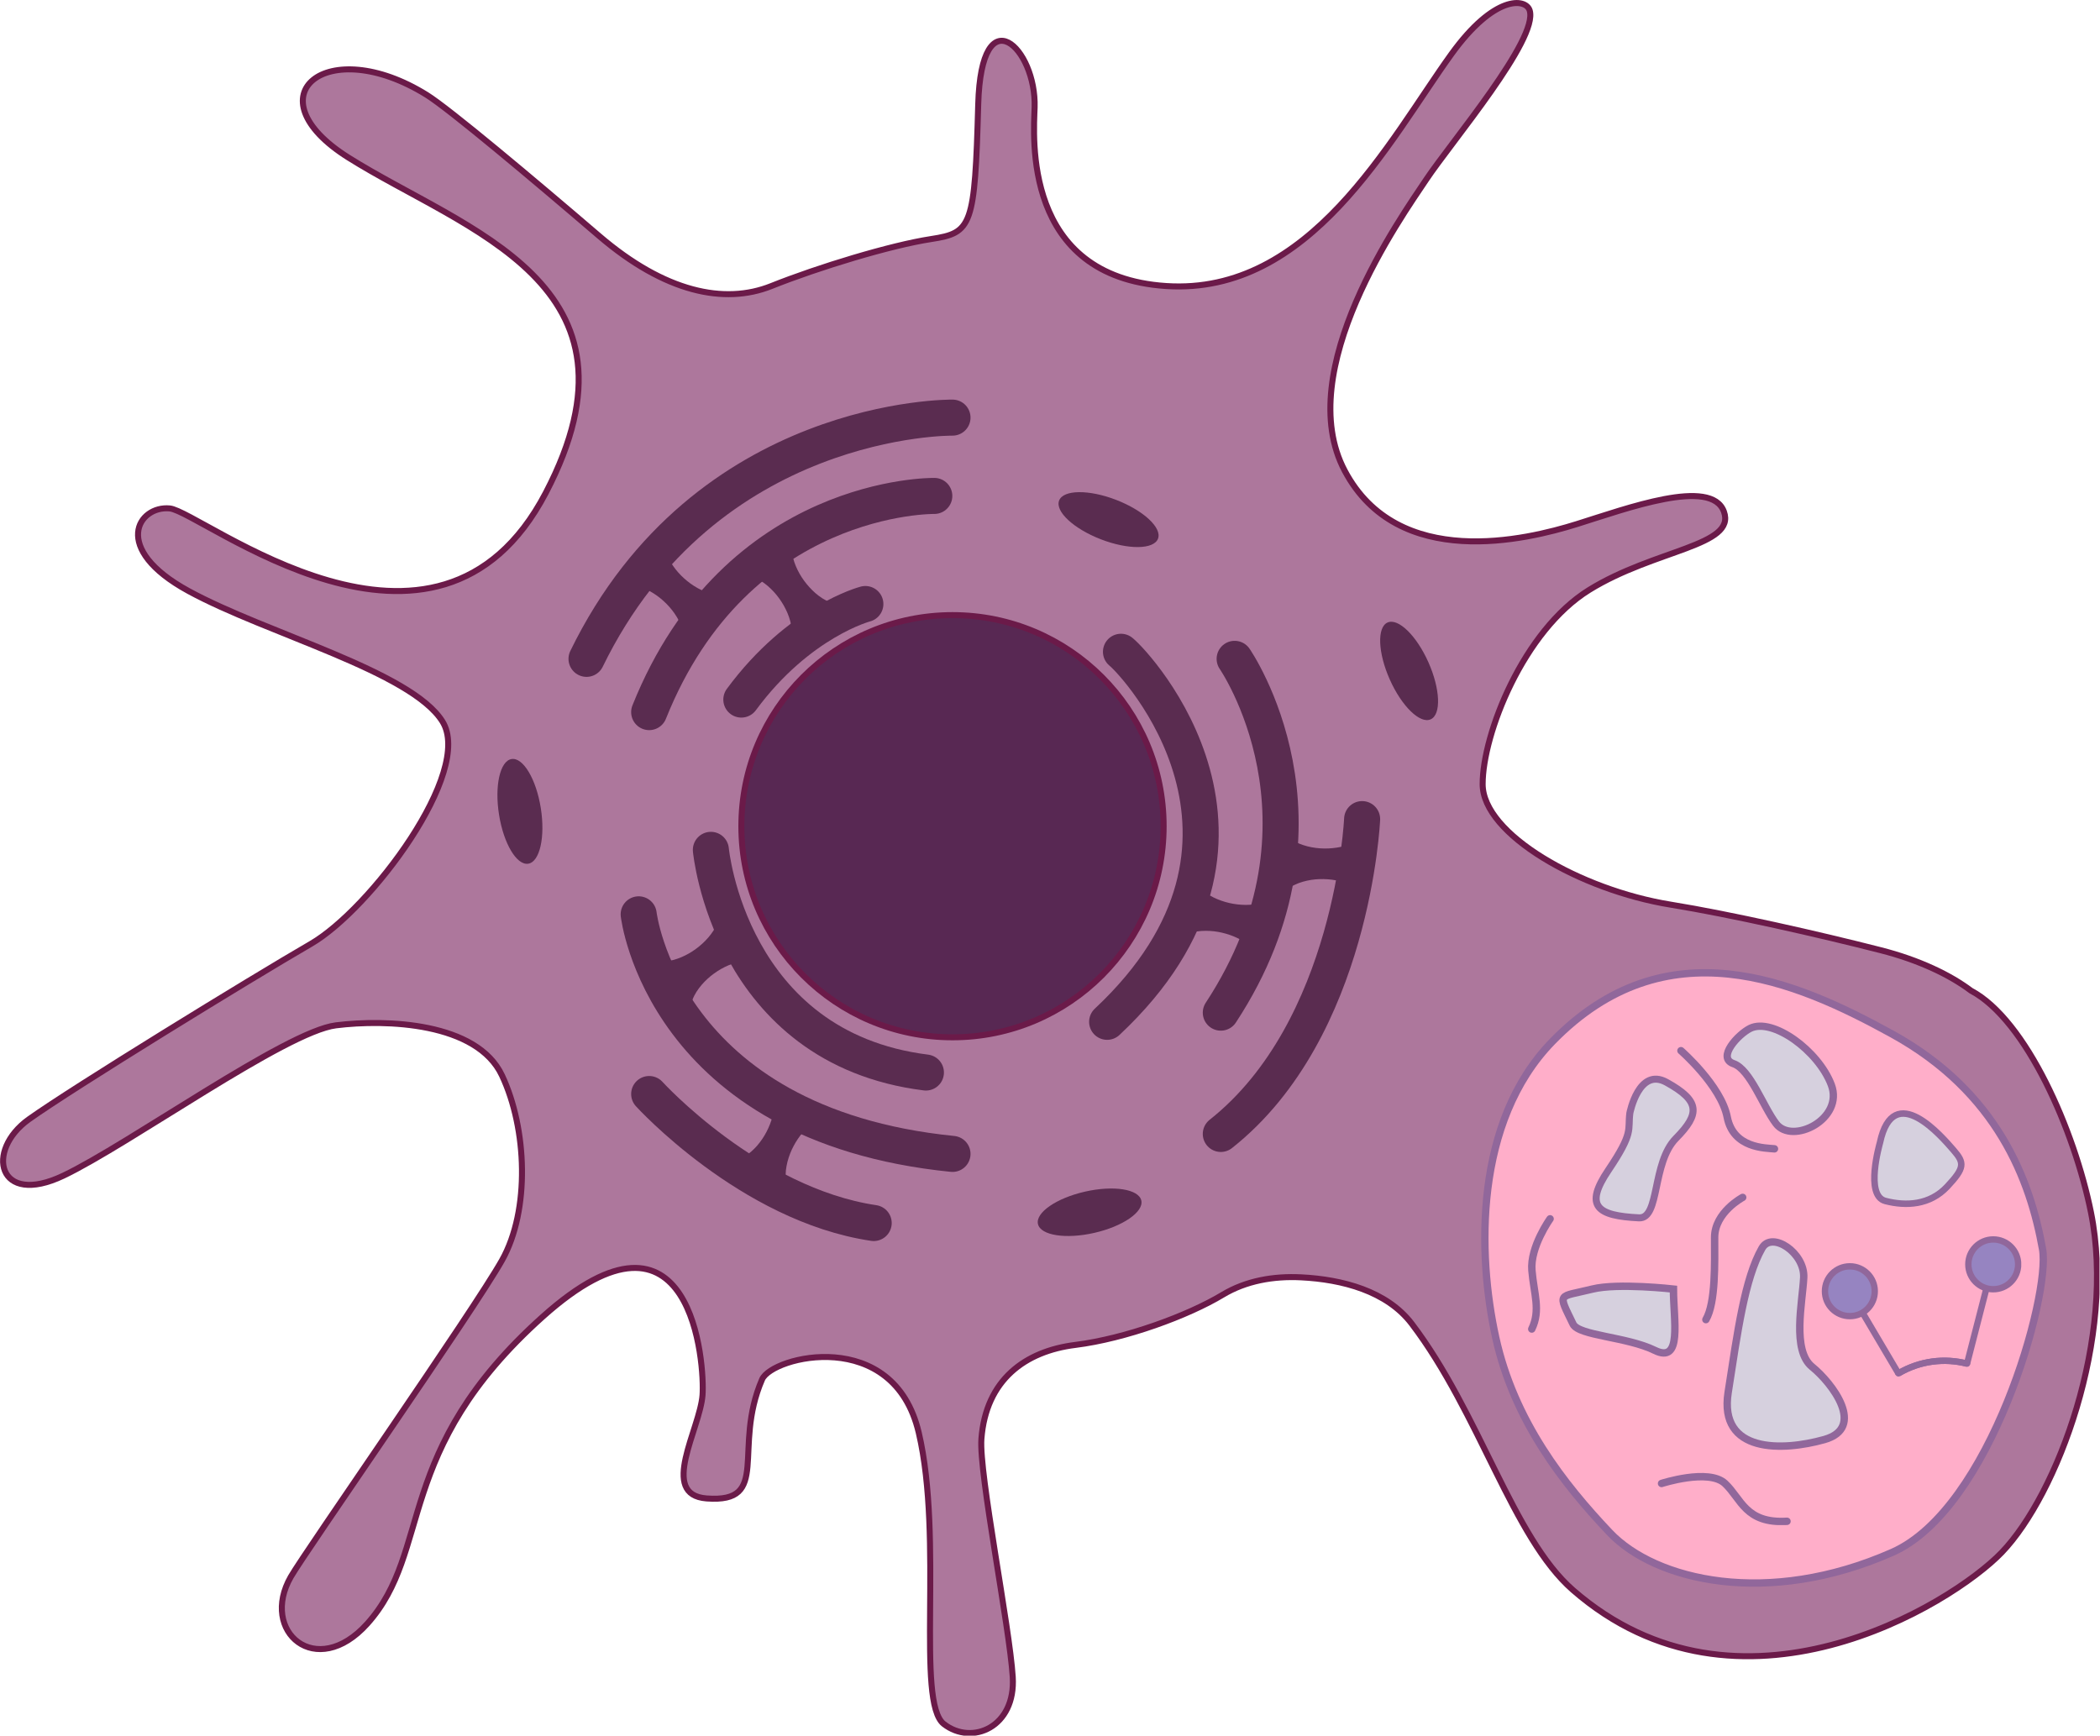 <svg width="699" height="578" viewBox="0 0 699 578" fill="none" xmlns="http://www.w3.org/2000/svg">
<g clip-path="url(#clip0_4611_296020)">
<path d="M695.987 403.581C690.54 376.638 674.571 339.633 656.058 329.801C649.12 324.585 638.867 319.619 625.961 316.325C605.476 311.088 575.981 304.39 556.086 301.166C526.06 296.3 493.51 277.738 493.51 261.047C493.51 244.357 507.067 209.945 528.973 196.389C550.88 182.832 577.993 181.791 573.818 170.317C569.643 158.843 541.489 169.276 524.798 174.492C508.108 179.709 465.346 190.141 447.624 156.761C429.893 123.39 466.397 72.288 474.737 59.773C483.078 47.258 512.193 12.986 509.159 3.454C507.858 -0.641 497.375 -1.782 483.088 18.052C462.463 46.687 436.151 98.36 388.182 95.226C340.204 92.092 344.069 45.215 344.379 35.773C345.02 16.04 326.617 -1.822 325.606 34.732C324.485 75.402 323.524 77.494 309.957 79.577C296.401 81.659 272.411 88.968 256.762 95.226C241.113 101.483 221.299 97.308 199.403 78.535C177.506 59.763 149.552 36.274 142.043 31.598C108.812 10.923 83.251 31.889 115.971 52.454C154.908 76.934 218.175 94.174 181.681 164.05C145.177 233.925 66.962 170.307 56.529 169.266C46.096 168.225 36.715 182.562 62.786 196.769C88.858 210.987 136.837 223.502 147.269 240.182C157.702 256.872 123.28 302.758 103.466 314.232C83.652 325.706 24.2 362.21 9.602 372.633C-4.996 383.066 -0.831 401.839 21.076 391.406C42.982 380.973 95.126 343.428 111.816 341.345C128.506 339.263 158.753 340.304 167.093 358.035C175.433 375.767 176.485 402.88 167.093 419.57C157.702 436.261 101.614 516.558 96.818 524.908C86.335 543.151 105.248 559.51 122.249 540.557C144.165 516.118 130.589 483.198 180.65 438.353C230.711 393.509 234.575 454.683 233.844 464.425C232.993 475.779 219.267 497.655 235.196 498.847C256.832 500.469 243.676 482.317 253.669 459.218C257.003 451.499 297.472 441.487 305.812 476.95C314.152 512.413 304.771 566.639 314.152 573.938C323.534 581.237 338.141 574.979 337.1 558.289C336.059 541.599 325.806 490.436 326.667 479.023C328.169 459.299 341.265 449.817 357.955 447.735C374.646 445.652 395.411 438.003 406.975 431.044C414.755 426.359 423.886 424.777 433.097 425.237C446.763 425.918 461.632 429.793 469.912 440.686C492.589 470.512 503.492 511.842 523.567 529.344C578.684 577.402 649.34 534.46 666.32 516.798C684.823 497.515 704.417 445.292 695.987 403.581Z" fill="#AD779C" stroke="#6B1A49" stroke-width="2" stroke-miterlimit="10"/>
<path d="M317.046 345.33C355.858 345.33 387.321 313.867 387.321 275.055C387.321 236.242 355.858 204.779 317.046 204.779C278.234 204.779 246.77 236.242 246.77 275.055C246.77 313.867 278.234 345.33 317.046 345.33Z" fill="#582853" stroke="#6B1A49" stroke-width="2" stroke-miterlimit="10"/>
<path d="M310.988 165.101C310.988 165.101 245.278 164.06 216.083 237.068" stroke="#5A2C50" stroke-width="12" stroke-miterlimit="10" stroke-linecap="round"/>
<path d="M317.046 139.029C317.046 139.029 234.856 137.988 195.227 219.337" stroke="#5A2C50" stroke-width="12" stroke-miterlimit="10" stroke-linecap="round"/>
<path d="M288.041 201.085C288.041 201.085 265.974 206.821 246.76 232.893" stroke="#5A2C50" stroke-width="12" stroke-miterlimit="10" stroke-linecap="round"/>
<path d="M236.618 282.924C236.618 282.924 242.755 348.874 308.195 357.054" stroke="#5A2C50" stroke-width="12" stroke-miterlimit="10" stroke-linecap="round"/>
<path d="M212.589 304.39C212.589 304.39 220.578 374.435 317.046 384.147" stroke="#5A2C50" stroke-width="12" stroke-miterlimit="10" stroke-linecap="round"/>
<path d="M216.083 364.213C216.083 364.213 249.534 401.028 290.814 407.155" stroke="#5A2C50" stroke-width="12" stroke-miterlimit="10" stroke-linecap="round"/>
<path d="M373.124 216.984C378.24 221.059 432.937 279.85 368.518 340.174" stroke="#5A2C50" stroke-width="12" stroke-miterlimit="10" stroke-linecap="round"/>
<path d="M410.96 219.337C410.96 219.337 448.285 273.212 406.354 337.12" stroke="#5A2C50" stroke-width="12" stroke-miterlimit="10" stroke-linecap="round"/>
<path d="M453.392 272.692C453.392 272.692 450.328 342.737 406.354 377.499" stroke="#5A2C50" stroke-width="12" stroke-miterlimit="10" stroke-linecap="round"/>
<path d="M385.446 179.343C386.847 175.717 380.616 169.931 371.529 166.419C362.442 162.906 353.939 162.998 352.538 166.624C351.136 170.249 357.367 176.036 366.454 179.548C375.542 183.061 384.045 182.969 385.446 179.343Z" fill="#5A2C50"/>
<path d="M476.21 239.472C479.761 237.89 479.426 229.393 475.462 220.492C471.497 211.592 465.405 205.659 461.854 207.241C458.303 208.823 458.638 217.32 462.602 226.22C466.567 235.121 472.659 241.054 476.21 239.472Z" fill="#5A2C50"/>
<path d="M364.257 410.434C373.756 408.268 380.755 403.439 379.89 399.649C379.026 395.859 370.625 394.544 361.126 396.711C351.628 398.877 344.628 403.706 345.493 407.496C346.357 411.286 354.758 412.601 364.257 410.434Z" fill="#5A2C50"/>
<path d="M175.832 287.538C179.671 286.926 181.541 278.63 180.008 269.008C178.476 259.385 174.121 252.081 170.282 252.692C166.443 253.304 164.573 261.6 166.106 271.222C167.638 280.844 171.993 288.149 175.832 287.538Z" fill="#5A2C50"/>
<path d="M221.46 182.932C222.01 185.085 222.951 186.787 224.023 188.369C225.104 189.931 226.345 191.323 227.717 192.554C229.089 193.796 230.601 194.887 232.253 195.808C233.925 196.719 235.717 197.49 237.9 197.841L227.146 209.715C226.586 207.582 225.635 205.87 224.573 204.298C223.492 202.737 222.26 201.345 220.889 200.103C219.527 198.852 218.015 197.761 216.363 196.839C214.691 195.928 212.899 195.157 210.706 194.817L221.46 182.932Z" fill="#5A2C50"/>
<path d="M263.52 182.632C263.611 184.845 264.181 186.717 264.902 188.479C265.643 190.231 266.564 191.843 267.655 193.335C268.747 194.827 269.998 196.209 271.42 197.46C272.872 198.692 274.464 199.823 276.526 200.614L263.551 210.005C263.44 207.803 262.87 205.93 262.149 204.168C261.408 202.416 260.497 200.804 259.415 199.302C258.344 197.801 257.093 196.419 255.661 195.167C254.209 193.936 252.617 192.805 250.545 192.024L263.52 182.632Z" fill="#5A2C50"/>
<path d="M399.015 295.249C400.537 296.861 402.199 297.892 403.901 298.753C405.603 299.584 407.366 300.205 409.168 300.616C410.97 301.026 412.822 301.246 414.715 301.256C416.617 301.236 418.559 301.046 420.632 300.285L417.007 315.884C415.475 314.292 413.823 313.261 412.121 312.4C410.419 311.569 408.657 310.948 406.865 310.528C405.063 310.097 403.221 309.877 401.318 309.877C399.416 309.897 397.474 310.087 395.391 310.868L399.015 295.249Z" fill="#5A2C50"/>
<path d="M220.989 320.059C223.202 319.959 225.074 319.378 226.826 318.648C228.568 317.907 230.18 316.975 231.672 315.874C233.164 314.783 234.535 313.521 235.777 312.09C237.008 310.638 238.13 309.036 238.911 306.973L248.352 319.919C246.15 320.029 244.287 320.62 242.525 321.341C240.783 322.082 239.161 323.013 237.669 324.094C236.167 325.175 234.796 326.427 233.554 327.869C232.323 329.32 231.201 330.922 230.43 332.995L220.989 320.059Z" fill="#5A2C50"/>
<path d="M247.391 385.239C249.333 384.167 250.755 382.826 252.017 381.404C253.258 379.962 254.299 378.42 255.15 376.778C256.011 375.136 256.682 373.404 257.173 371.572C257.633 369.72 257.944 367.797 257.734 365.595L271.911 373.054C269.978 374.125 268.567 375.477 267.305 376.898C266.064 378.34 265.022 379.882 264.161 381.514C263.29 383.146 262.609 384.878 262.129 386.71C261.668 388.553 261.358 390.485 261.588 392.698L247.391 385.239Z" fill="#5A2C50"/>
<path d="M429.723 279.37C431.555 280.621 433.387 281.282 435.23 281.763C437.072 282.223 438.914 282.454 440.766 282.474C442.618 282.504 444.471 282.323 446.323 281.933C448.175 281.512 450.037 280.912 451.91 279.74L451.639 295.76C449.807 294.518 447.975 293.867 446.133 293.387C444.291 292.926 442.448 292.696 440.596 292.656C438.744 292.616 436.892 292.786 435.039 293.187C433.187 293.607 431.325 294.208 429.452 295.399L429.723 279.37Z" fill="#5A2C50"/>
<path d="M516.679 346.772C490.717 373.484 491.738 417.458 497.866 445.282C503.993 473.105 520.573 494.121 535.802 510.2C551.03 526.28 588.406 535.101 629.856 516.798C662.606 502.331 682.61 431.214 679.877 415.846C675.782 392.898 664.889 363.592 629.856 344.269C597.687 326.527 554.525 307.844 516.679 346.772Z" fill="#FFAEC9" stroke="#91679B" stroke-width="2.44" stroke-miterlimit="10"/>
</g>
<g clip-path="url(#clip1_4611_296020)">
<path d="M614.397 427.6L631.898 457.216" stroke="#91679B" stroke-width="2.115" stroke-miterlimit="10"/>
<path d="M654.746 453.972L663.317 420.662" stroke="#91679B" stroke-width="2.115" stroke-miterlimit="10"/>
<path d="M631.898 457.216C639.067 452.981 647.267 452.05 654.746 453.972" stroke="#91679B" stroke-width="2.115" stroke-miterlimit="10"/>
<path d="M631.898 457.216C639.067 452.981 647.267 452.05 654.746 453.972" stroke="#91679B" stroke-width="2.115" stroke-miterlimit="10" stroke-linecap="round"/>
<path d="M615.739 438.153C620.317 438.153 624.029 434.441 624.029 429.863C624.029 425.284 620.317 421.573 615.739 421.573C611.16 421.573 607.449 425.284 607.449 429.863C607.449 434.441 611.16 438.153 615.739 438.153Z" fill="#9684C1" stroke="#91679B" stroke-width="2.115" stroke-miterlimit="10"/>
<path d="M663.467 429.202C668.045 429.202 671.757 425.49 671.757 420.912C671.757 416.333 668.045 412.622 663.467 412.622C658.888 412.622 655.177 416.333 655.177 420.912C655.177 425.49 658.888 429.202 663.467 429.202Z" fill="#9684C1" stroke="#91679B" stroke-width="2.115" stroke-miterlimit="10"/>
<path d="M586.493 415.535C589.797 409.718 600.791 417.087 600.38 425.317C599.96 433.547 596.395 449.527 603.164 455.023C609.942 460.52 621.165 475.338 607.218 479.253C593.272 483.158 572.086 483.848 575.22 463.594C578.363 443.349 580.716 425.718 586.493 415.535Z" fill="#D6D0DE" stroke="#91679B" stroke-width="2.472" stroke-miterlimit="10"/>
<path d="M582.548 342.356C578.533 344.349 571.365 352.148 576.982 354.091C582.598 356.033 586.804 368.318 591.179 374.075C596.585 381.194 613.886 372.533 609.561 361.139C605.236 349.745 589.987 338.662 582.548 342.356Z" fill="#D6D0DE" stroke="#91679B" stroke-width="2.442" stroke-miterlimit="10"/>
<path d="M625.761 380.403C625.691 380.723 620.625 398.024 627.553 399.816C634.482 401.598 642.361 401.218 648.168 395.01C653.975 388.803 653.975 387.161 650.241 382.886C646.506 378.61 630.266 359.307 625.761 380.403Z" fill="#D6D0DE" stroke="#91679B" stroke-width="2.166" stroke-miterlimit="10"/>
<path d="M542.51 370.551C542.51 370.551 545.483 355.212 554.695 360.298C565.918 366.496 565.928 370.781 557.858 378.961C549.789 387.141 552.542 405.763 545.564 405.433C531.547 404.762 527.261 401.568 535.351 389.574C543.922 376.868 541.759 376.288 542.51 370.551Z" fill="#D6D0DE" stroke="#91679B" stroke-width="2.341" stroke-miterlimit="10"/>
<path d="M530.055 429.142C538.505 427.049 557.017 429.142 557.017 429.142C557.017 439.525 560.091 454.112 550.79 449.547C541.489 444.981 525.489 444.711 523.597 440.796C518.441 430.063 518.441 432.015 530.055 429.142Z" fill="#D6D0DE" stroke="#91679B" stroke-width="2.472" stroke-miterlimit="10"/>
<path d="M515.957 405.763C515.957 405.763 509.249 415.115 509.91 422.934C510.571 430.754 512.894 436.18 509.86 442.448" stroke="#91679B" stroke-width="2.472" stroke-miterlimit="10" stroke-linecap="round"/>
<path d="M559.521 349.785C559.521 349.785 572.887 361.47 574.919 371.912C576.952 382.355 587.735 382.155 590.638 382.455" stroke="#91679B" stroke-width="2.472" stroke-miterlimit="10" stroke-linecap="round"/>
<path d="M580.065 398.625C580.065 398.625 570.724 403.571 570.724 411.951C570.724 420.331 571.134 433.677 567.82 439.314" stroke="#91679B" stroke-width="2.472" stroke-miterlimit="10" stroke-linecap="round"/>
<path d="M553.063 493.861C553.063 493.861 568.732 488.774 574.178 493.861C579.615 498.947 580.966 507.297 594.813 506.456" stroke="#91679B" stroke-width="2.472" stroke-miterlimit="10" stroke-linecap="round"/>
</g>
<defs>
<clipPath id="clip0_4611_296020">
<rect width="698.15" height="577.24" fill="white" transform="scale(1.001)"/>
</clipPath>
<clipPath id="clip1_4611_296020">
<rect width="164" height="167.14" fill="white" transform="translate(508.619 340.414) scale(1.001)"/>
</clipPath>
</defs>
</svg>
